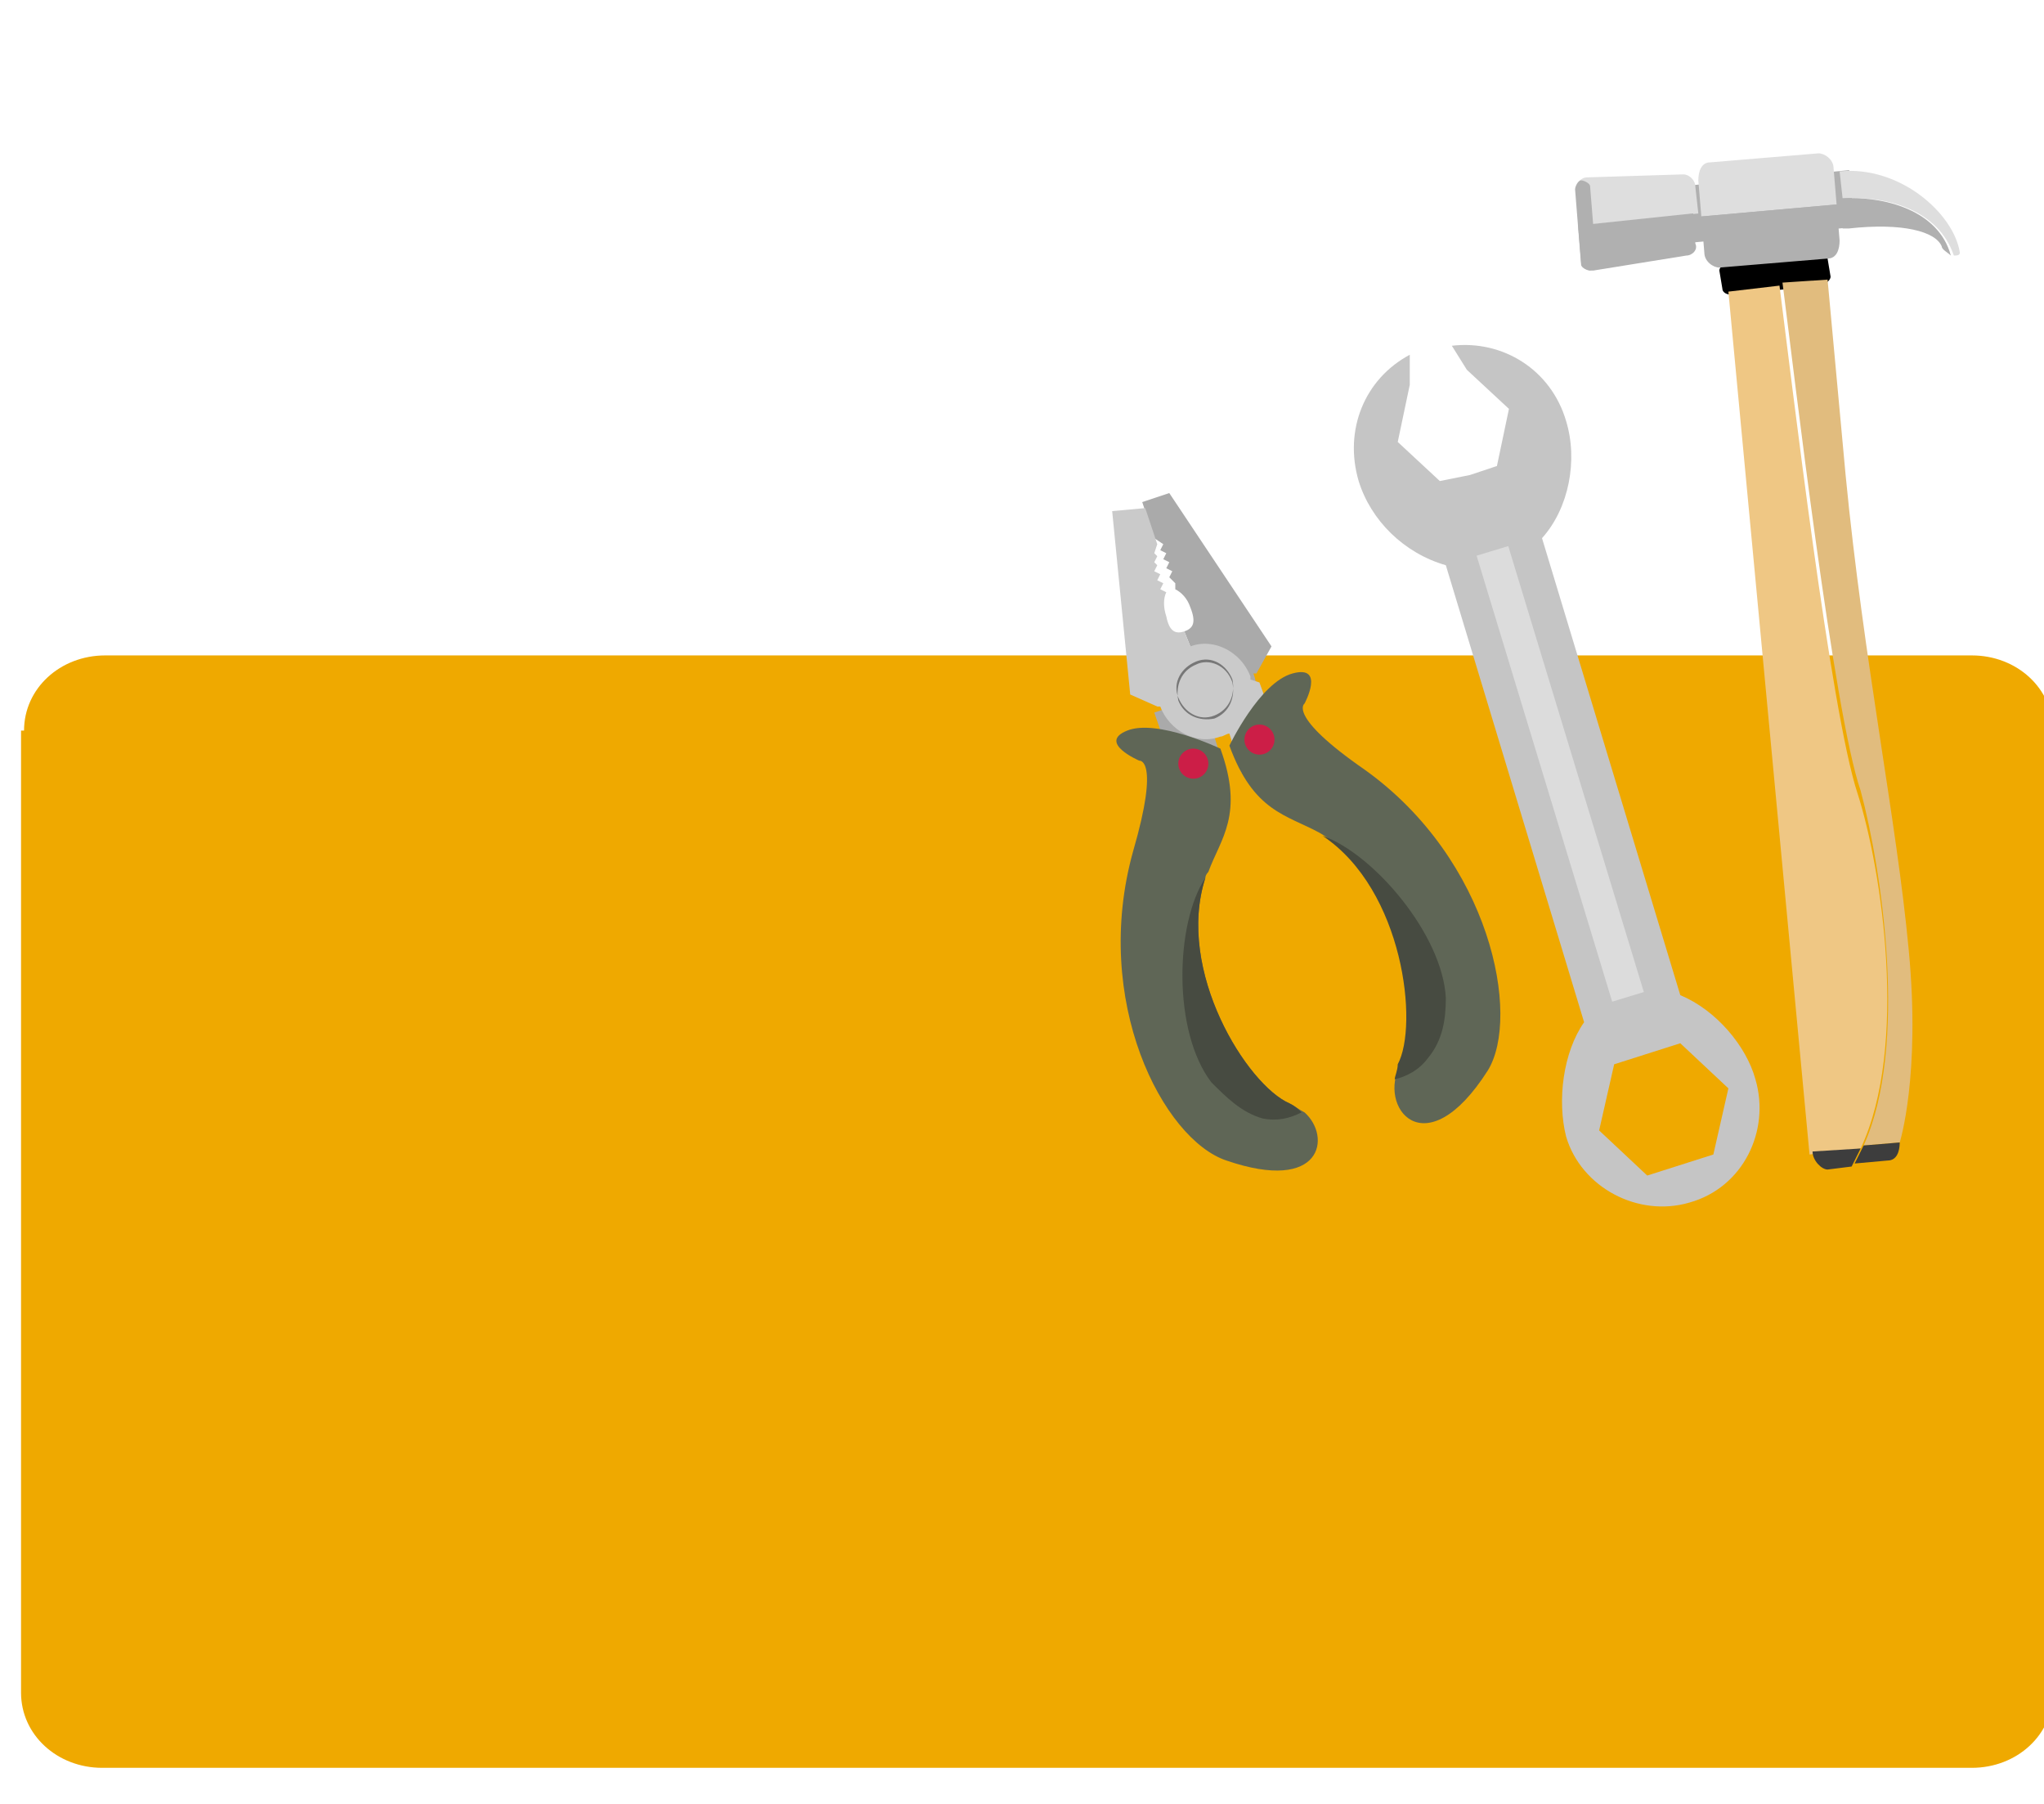 <?xml version="1.0" encoding="UTF-8"?> <!-- Generator: Adobe Illustrator 17.1.0, SVG Export Plug-In . SVG Version: 6.00 Build 0) -->
<svg xmlns="http://www.w3.org/2000/svg" xmlns:xlink="http://www.w3.org/1999/xlink" id="Layer_1" x="0px" y="0px"
     viewBox="15 0 68 60" xml:space="preserve"> <g id="Слой_2_1_"> <g id="Слой_1-2"> <path fill="#EFA900"
                                                                                           d="M15.8,24.3c0-1.4,1.2-2.5,2.7-2.5h62.1c1.5,0,2.7,1.1,2.7,2.5v32c0,1.4-1.2,2.5-2.7,2.5H18.4 c-1.5,0-2.7-1.1-2.7-2.5V24.3z"></path> </g> </g>
    <g> <path fill="#C5C5C5"
              d="M70.9,33.1l-4.6-15.2c0.9-1,1.2-2.6,0.8-3.9c-0.5-1.7-2.1-2.7-3.8-2.5l0.5,0.8l0,0l1.4,1.3l-0.4,1.9 l-0.9,0.3L62.9,16l-1.4-1.3l0.4-1.9l0,0v-1c-1.5,0.8-2.2,2.5-1.7,4.2c0.4,1.3,1.5,2.4,2.9,2.8l4.6,15.2c-0.7,1-0.9,2.6-0.6,3.8 c0.5,1.7,2.4,2.7,4.1,2.2c1.8-0.5,2.7-2.4,2.2-4.1C73.1,34.8,72.1,33.6,70.9,33.1z M72,38.4l-2.2,0.7l-1.6-1.5l0.5-2.2l2.2-0.7 l1.6,1.5L72,38.4z"></path>
        <rect x="66.4" y="18" transform="matrix(-0.957 0.291 -0.291 -0.957 138.47 30.9)" fill="#DCDCDC"
              width="1.1" height="15.5"></rect> </g>
    <g> <path
            d="M75.9,9.2c0,0.1-0.1,0.2-0.3,0.3l-3,0.3c-0.2,0-0.3-0.1-0.3-0.2l-0.1-0.6c0-0.1,0.1-0.2,0.3-0.3l3-0.3 c0.2,0,0.3,0.1,0.3,0.2L75.9,9.2z"></path>
        <rect x="71.1" y="6" transform="matrix(-0.995 9.536620e-002 -9.536620e-002 -0.995 148.016 6.739)"
              fill="#B0B0B0" width="5.6" height="1.9"></rect>
        <g> <path fill="#EFC784"
                  d="M76.8,26.4c-0.9-2.7-2.2-13.8-2.6-16.9l-1.7,0.2l2.7,28.7l0,0l1.7-0.2C78.5,34.8,77.6,28.9,76.8,26.4z"></path>
            <path fill="#E1BC7E"
                  d="M77,38.1l1.2-0.1c0,0,0.7-2.2,0.3-6.4c-0.4-4.3-1.5-9.6-2.1-15.8l-0.6-6.5l-1.5,0.1 c0.4,3.1,1.7,14.3,2.6,16.9C77.6,28.9,78.5,34.8,77,38.1z"></path>
            <path fill="#3D3D3D" d="M75.3,38.3c0,0.3,0.3,0.6,0.5,0.6l0.8-0.1c0.1-0.2,0.2-0.4,0.3-0.6L75.3,38.3z"></path>
            <path fill="#3D3D3D"
                  d="M77,38.1c-0.1,0.2-0.2,0.4-0.3,0.6l1.1-0.1c0.3,0,0.4-0.3,0.4-0.6l0,0L77,38.1z"></path> </g>
        <path fill="#DEDEDE"
              d="M76,5.6c0-0.3-0.3-0.5-0.5-0.5l-3.6,0.3c-0.3,0-0.4,0.3-0.4,0.6l0.1,1.2l4.5-0.4L76,5.6z"></path>
        <path fill="#B0B0B0"
              d="M71.6,7.2l0.1,1.2c0,0.3,0.3,0.5,0.5,0.5l3.6-0.3c0.3,0,0.4-0.3,0.4-0.6l-0.1-1.2L71.6,7.2z"></path>
        <path fill="#DEDEDE"
              d="M71.4,6.2c0-0.2-0.2-0.4-0.4-0.4l-3.2,0.1c-0.2,0-0.4,0.2-0.3,0.4l0.1,1.2l3.9-0.4L71.4,6.2z"></path>
        <path fill="#B0B0B0"
              d="M67.5,7.5l0.1,1.2c0,0.2,0.2,0.3,0.4,0.3l3.1-0.5c0.2,0,0.4-0.2,0.3-0.4l-0.1-1L67.5,7.5z"></path>
        <g> <path fill="#DEDEDE"
                  d="M76.2,5.7C76.1,5.7,76.1,5.7,76.2,5.7l0.1,0.9c1.5-0.1,3.2,0.4,3.7,1.9c0.1,0,0.2,0,0.2-0.1 C80,7.1,78.2,5.5,76.2,5.7z"></path>
            <path fill="#B0B0B0"
                  d="M76.2,6.6l0.1,1c0.1,0,0.1,0,0.2,0c1.8-0.2,2.9,0.1,3.1,0.6c0,0.1,0.2,0.2,0.3,0.3 C79.5,7,77.7,6.5,76.2,6.6z"></path> </g>
        <path fill="#B0B0B0"
              d="M68.1,8.7c0,0.1-0.1,0.3-0.2,0.3l0,0c-0.1,0-0.3-0.1-0.3-0.2l-0.2-2.5c0-0.1,0.1-0.3,0.2-0.3l0,0 c0.1,0,0.3,0.1,0.3,0.2L68.1,8.7z"></path> </g>
    <g> <g> <g> <path fill="#AAAAAA"
                      d="M53.7,23.6c0-0.1,0-0.1-0.1-0.1c-0.3-0.8,0.1-1.7,1-2L54.4,21c0.3-0.1,0.4-0.3,0.2-0.8 c-0.1-0.3-0.3-0.5-0.5-0.6l0-0.2l-0.2-0.2L54,19l-0.2-0.1l0.1-0.2l-0.2-0.1l0.1-0.2l-0.2-0.1l0.1-0.2l-0.3-0.2l0,0l-0.4-1.2 l0.9-0.3l3.4,5.1l-0.5,0.9l-0.1,0c0.3,0.8-0.1,1.7-1,2c-0.1,0-0.2,0.1-0.3,0.1l0.4,1.3l-1.5,0.5l-0.9-2.6L53.7,23.6z"></path> </g>
        <g> <circle fill="#CACACA" cx="55.1" cy="22.9" r="0.9"></circle>
            <path fill="#777777"
                  d="M54.2,23.2c-0.2-0.5,0.1-1,0.6-1.2c0.5-0.2,1,0.1,1.2,0.6c0.2,0.5-0.1,1-0.6,1.2 C54.9,24,54.4,23.7,54.2,23.2z M54.2,23.2c0.2,0.5,0.7,0.7,1.2,0.6c0.5-0.2,0.7-0.7,0.6-1.2c-0.2-0.5-0.7-0.7-1.2-0.6 C54.3,22.2,54,22.8,54.2,23.2z"></path> </g>
        <path fill="#5F6656"
              d="M57.9,36.7c-1.4-0.6-3.8-4.4-2.8-7.5c0-0.1,0.1-0.2,0.1-0.2c0.4-1.1,1.2-1.9,0.4-4.1c0,0-2.1-1-3.1-0.6 c-1,0.4,0.4,1,0.4,1s0.7-0.1-0.2,3c-1.4,5,1,9.6,3.1,10.3c3.2,1.1,3.5-0.8,2.6-1.6C58.2,36.9,58.1,36.8,57.9,36.7z"></path> </g>
        <g> <g> <path fill="#CACACA"
                      d="M56.6,22.6c0-0.1,0-0.1,0-0.1c-0.3-0.8-1.2-1.3-2-1L54.4,21c-0.3,0.1-0.5,0-0.6-0.5 c-0.1-0.3-0.1-0.6,0-0.8l-0.2-0.1l0.1-0.2l-0.2-0.1l0.1-0.2l-0.2-0.1l0.1-0.2l-0.1-0.1l0.1-0.2l-0.1-0.1l0.1-0.3l0,0l-0.4-1.2 L52,17l0.6,6.1l0.9,0.4l0.1,0c0.3,0.8,1.2,1.3,2,1c0.1,0,0.2-0.1,0.3-0.1l0.4,1.3l1.5-0.5l-0.9-2.5L56.6,22.6z"></path> </g>
            <g> <circle fill="#CACACA" cx="55.1" cy="22.9" r="0.9"></circle>
                <path fill="#777777"
                      d="M55.4,23.8c-0.5,0.2-1-0.1-1.2-0.6c-0.2-0.5,0.1-1,0.6-1.2c0.5-0.2,1,0.1,1.2,0.6 C56.1,23.1,55.9,23.6,55.4,23.8z M54.8,22.1c-0.5,0.2-0.7,0.7-0.6,1.2c0.2,0.5,0.7,0.7,1.2,0.6c0.5-0.2,0.7-0.7,0.6-1.2 C55.8,22.1,55.2,21.9,54.8,22.1z"></path> </g>
            <path fill="#5F6656"
                  d="M55.9,24.8c0,0,1-2.1,2.1-2.4c1.1-0.3,0.4,1,0.4,1s-0.6,0.4,2,2.2c4.2,3,5.2,8.2,4.1,10 c-2.1,3.3-3.7,1.2-2.9-0.2c0.7-1.4,0.2-6-2.7-7.7C57.8,27.1,56.7,27,55.9,24.8z"></path> </g>
        <circle fill="#CC1E47" cx="54.7" cy="25.4" r="0.5"></circle>
        <circle fill="#CC1E47" cx="56.9" cy="24.6" r="0.5"></circle>
        <path fill="#474B41"
              d="M57.9,36.7c-1.4-0.6-3.8-4.4-2.8-7.5c-1,1.5-1.1,5.1,0.2,6.8c0.5,0.5,1,1,1.7,1.2c0.5,0.1,0.9,0,1.3-0.2 C58.2,36.9,58.1,36.8,57.9,36.7z"></path>
        <path fill="#474B41"
              d="M61.5,35.4c0.7-1.3,0.2-5.8-2.5-7.6c1.7,0.6,4,3.3,4.1,5.4c0,0.7-0.1,1.4-0.6,2c-0.3,0.4-0.7,0.6-1.1,0.7 C61.4,35.8,61.5,35.6,61.5,35.4z"></path> </g> </svg>
